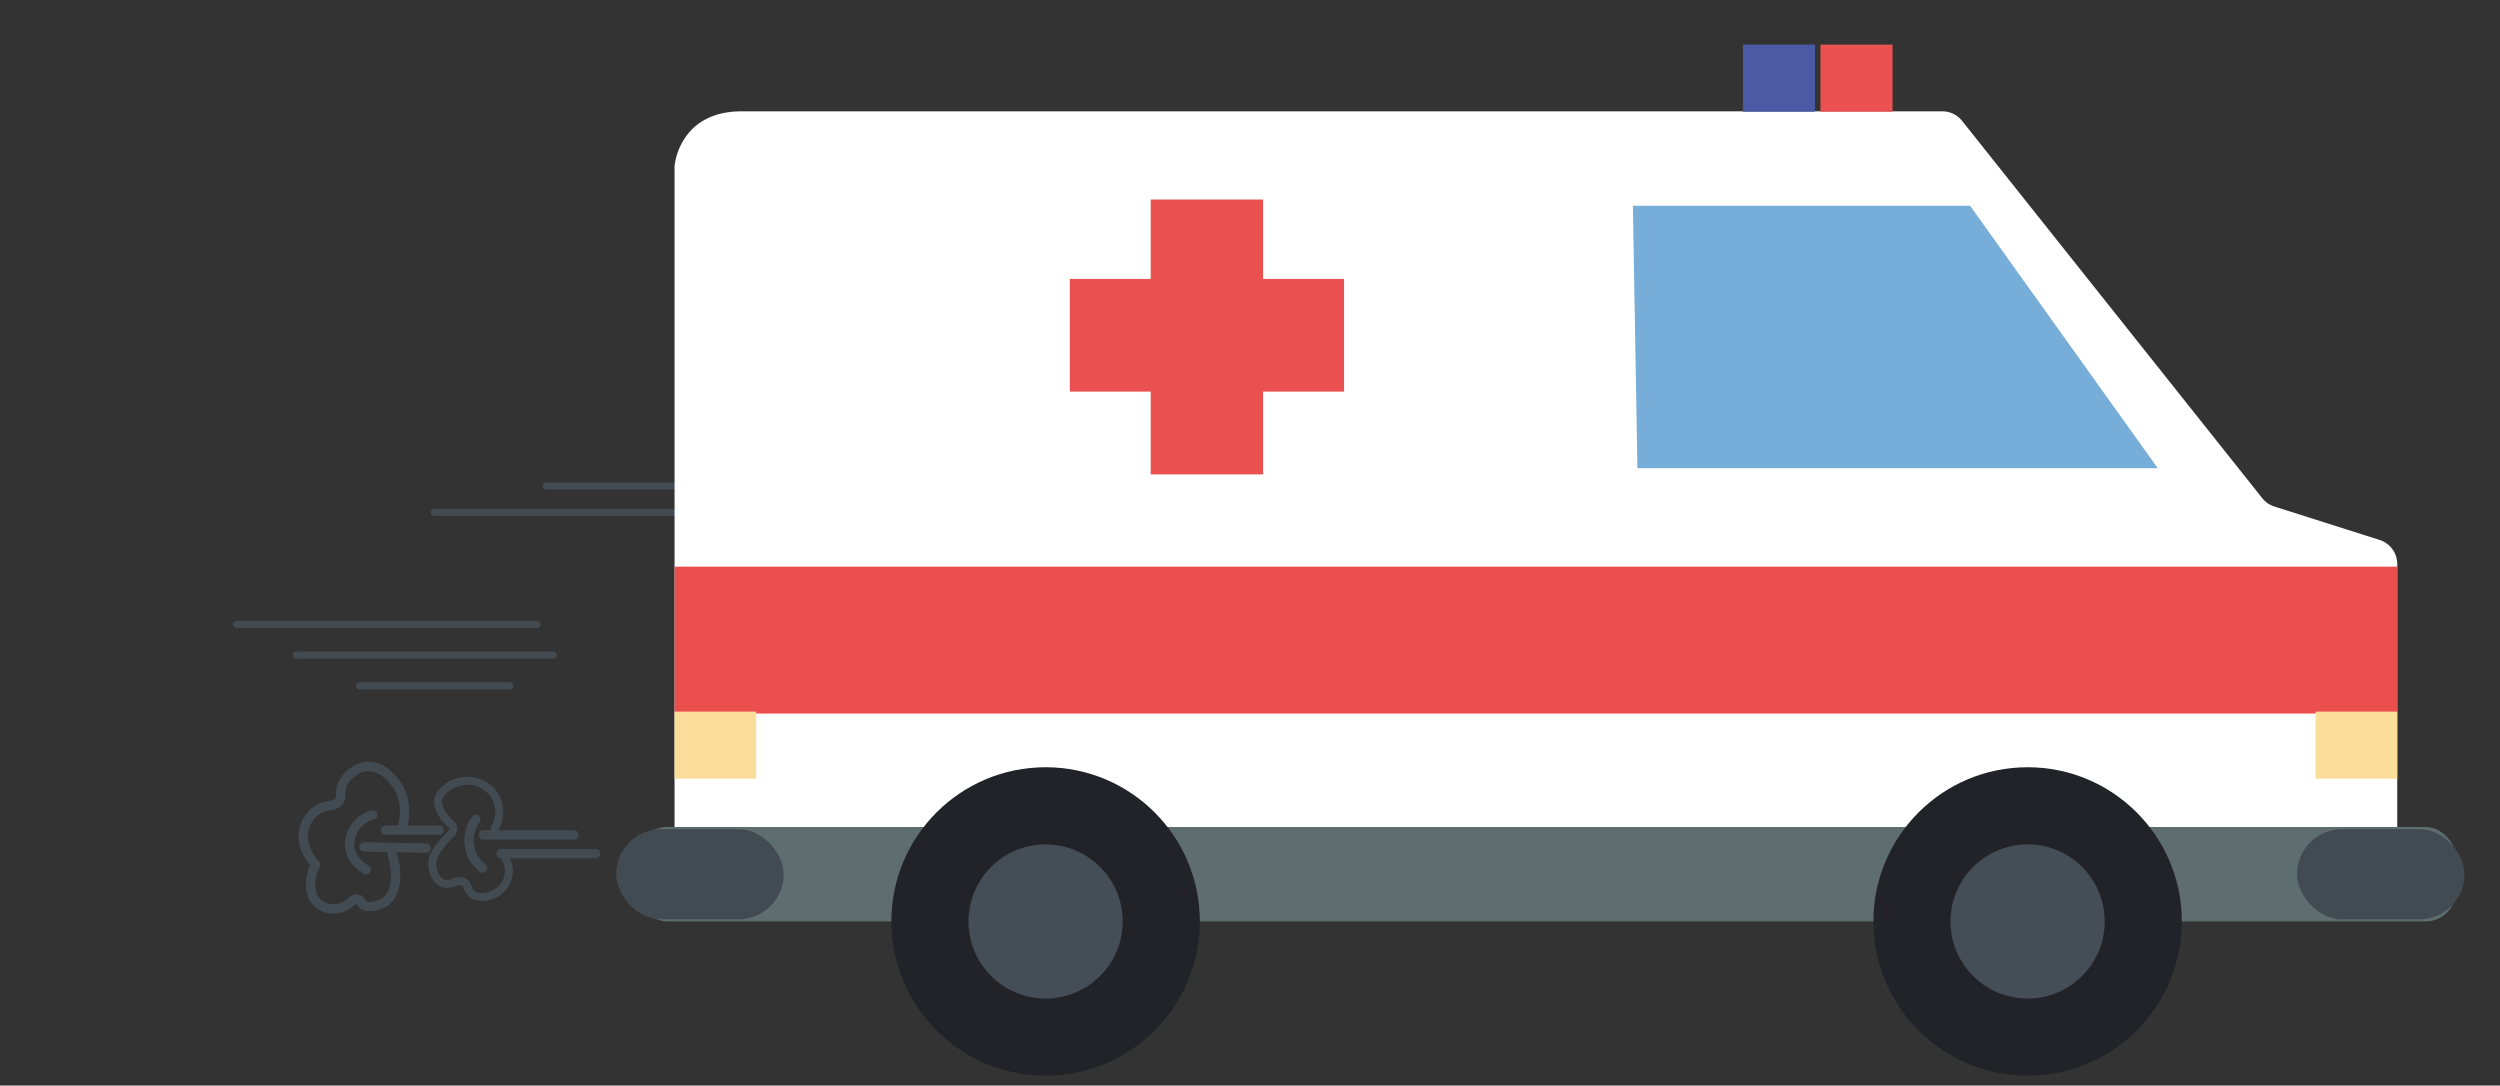 <svg xmlns="http://www.w3.org/2000/svg" viewBox="0 0 604.8 262.61"><rect x="0" y="0" width="604.8" height="262.61" fill="#333333" stroke="none"/><defs><style>.cls-1,.cls-2,.cls-3{fill:none;stroke:#434b52;stroke-linecap:round;stroke-linejoin:round;}.cls-1{stroke-width:1.71px;}.cls-2{stroke-width:2.26px;}.cls-3{stroke-width:1.92px;}.cls-4{fill:#fff;}.cls-5{fill:#5e6d70;}.cls-6{fill:#434b52;}.cls-7{fill:#222328;}.cls-8{fill:#454d57;}.cls-9{fill:#ea4e4d;}.cls-10{fill:#4b5aa5;}.cls-11{fill:#ea5150;}.cls-12{fill:#fcde9b;}.cls-13{fill:#77add9;}.cls-14{fill:#ea504f;}</style></defs><g id="Ebene_7" data-name="Ebene 7"><line class="cls-1" x1="177.47" y1="117.58" x2="132.18" y2="117.58"/><line class="cls-1" x1="168.47" y1="123.93" x2="105.04" y2="123.93"/><line class="cls-1" x1="129.92" y1="151.05" x2="57.27" y2="151.05"/><line class="cls-1" x1="71.71" y1="158.49" x2="133.86" y2="158.49"/><line class="cls-1" x1="87.03" y1="165.93" x2="123.35" y2="165.93"/><line class="cls-2" x1="116.93" y1="201.99" x2="138.88" y2="201.99"/><line class="cls-2" x1="121.27" y1="206.5" x2="144.08" y2="206.5"/><line class="cls-2" x1="93.25" y1="200.83" x2="106.25" y2="200.83"/><line class="cls-2" x1="88.05" y1="204.88" x2="103.07" y2="205.17"/><path class="cls-2" d="M90.19,197.13a7.48,7.48,0,0,0-5.61,7.39c.22,3.82,3.77,5.78,4,5.89"/><path class="cls-2" d="M115.11,198.23A8.53,8.53,0,0,0,116.75,210"/><path class="cls-2" d="M76.36,209.18c-.18-.19-4.08-4.26-2.73-8.9a8,8,0,0,1,3.14-4.38c2.26-1.44,4-.55,5.21-2.06,1-1.3-.06-2.45,1-4.38.09-.19,1.94-3.57,5.47-4,3.91-.44,6.64,3.16,7.26,4,3.13,4.14,2,9.16,1.78,10"/><path class="cls-2" d="M76.36,209.18c-2,3.82-1.4,7.87.83,9.58a6.14,6.14,0,0,0,5.47.82c1.92-.7,2.85-2.44,4-2.05.64.22.57.86,1.23,1.37,1.39,1,4,.09,5.21-.69,2.62-1.76,3.37-6.46,1.78-11.63"/><path class="cls-3" d="M122,207.12a6.48,6.48,0,0,1,.82,5.48,6.37,6.37,0,0,1-3.56,3.83c-.23.1-3.2,1.3-5.06-.13-1.27-1-.77-2.19-1.92-2.88-1.59-.94-3.16,1-5.06.27s-2.82-3.21-2.61-5.2,1.65-3.6,3.15-5.34c1.26-1.45,2-1.86,1.92-2.73-.06-1.12-1.28-1.35-2.46-3.15a6,6,0,0,1-1.24-3.43c.16-2.38,3.16-4.43,5.88-4.86a7.79,7.79,0,0,1,7.81,3.5,7.68,7.68,0,0,1,0,7.94"/></g><g id="Ebene_5" data-name="Ebene 5"><path class="cls-4" d="M163.19,198V40.55a5.18,5.18,0,0,1,.08-1c.4-2.54,2.86-12.62,16.16-12.62H469.88a6.11,6.11,0,0,1,4.79,2.31l72.64,91.31a6.1,6.1,0,0,0,2.94,2l25.42,8.07a6.13,6.13,0,0,1,4.27,5.84v65.54a6.12,6.12,0,0,1-6.12,6.12H169.31a6.12,6.12,0,0,1-6.12-6.12Z"/><rect class="cls-5" x="154.05" y="200.06" width="440.1" height="22.85" rx="7.36"/><rect class="cls-6" x="149.07" y="200.58" width="40.51" height="21.83" rx="10.91"/><rect class="cls-6" x="555.7" y="200.58" width="40.51" height="21.83" rx="10.91"/><circle class="cls-7" cx="252.95" cy="222.92" r="37.31"/><circle class="cls-8" cx="252.95" cy="222.92" r="18.65"/><circle class="cls-7" cx="490.52" cy="222.92" r="37.31"/><circle class="cls-8" cx="490.52" cy="222.92" r="18.65"/><rect class="cls-9" x="163.19" y="137.09" width="416.75" height="35.53"/><rect class="cls-10" x="421.64" y="10.79" width="17.44" height="16.24"/><rect class="cls-11" x="440.41" y="10.79" width="17.44" height="16.24"/><rect class="cls-12" x="560.19" y="172.15" width="19.75" height="16.24"/><rect class="cls-12" x="163.19" y="172.15" width="19.75" height="16.24"/><polygon class="cls-13" points="395.03 49.77 476.6 49.77 522.01 113.27 396.12 113.27 395.03 49.77"/><rect class="cls-14" x="258.81" y="67.48" width="66.34" height="27.26"/><rect class="cls-14" x="258.73" y="67.92" width="66.5" height="27.19" transform="translate(210.46 373.5) rotate(-90)"/></g></svg>